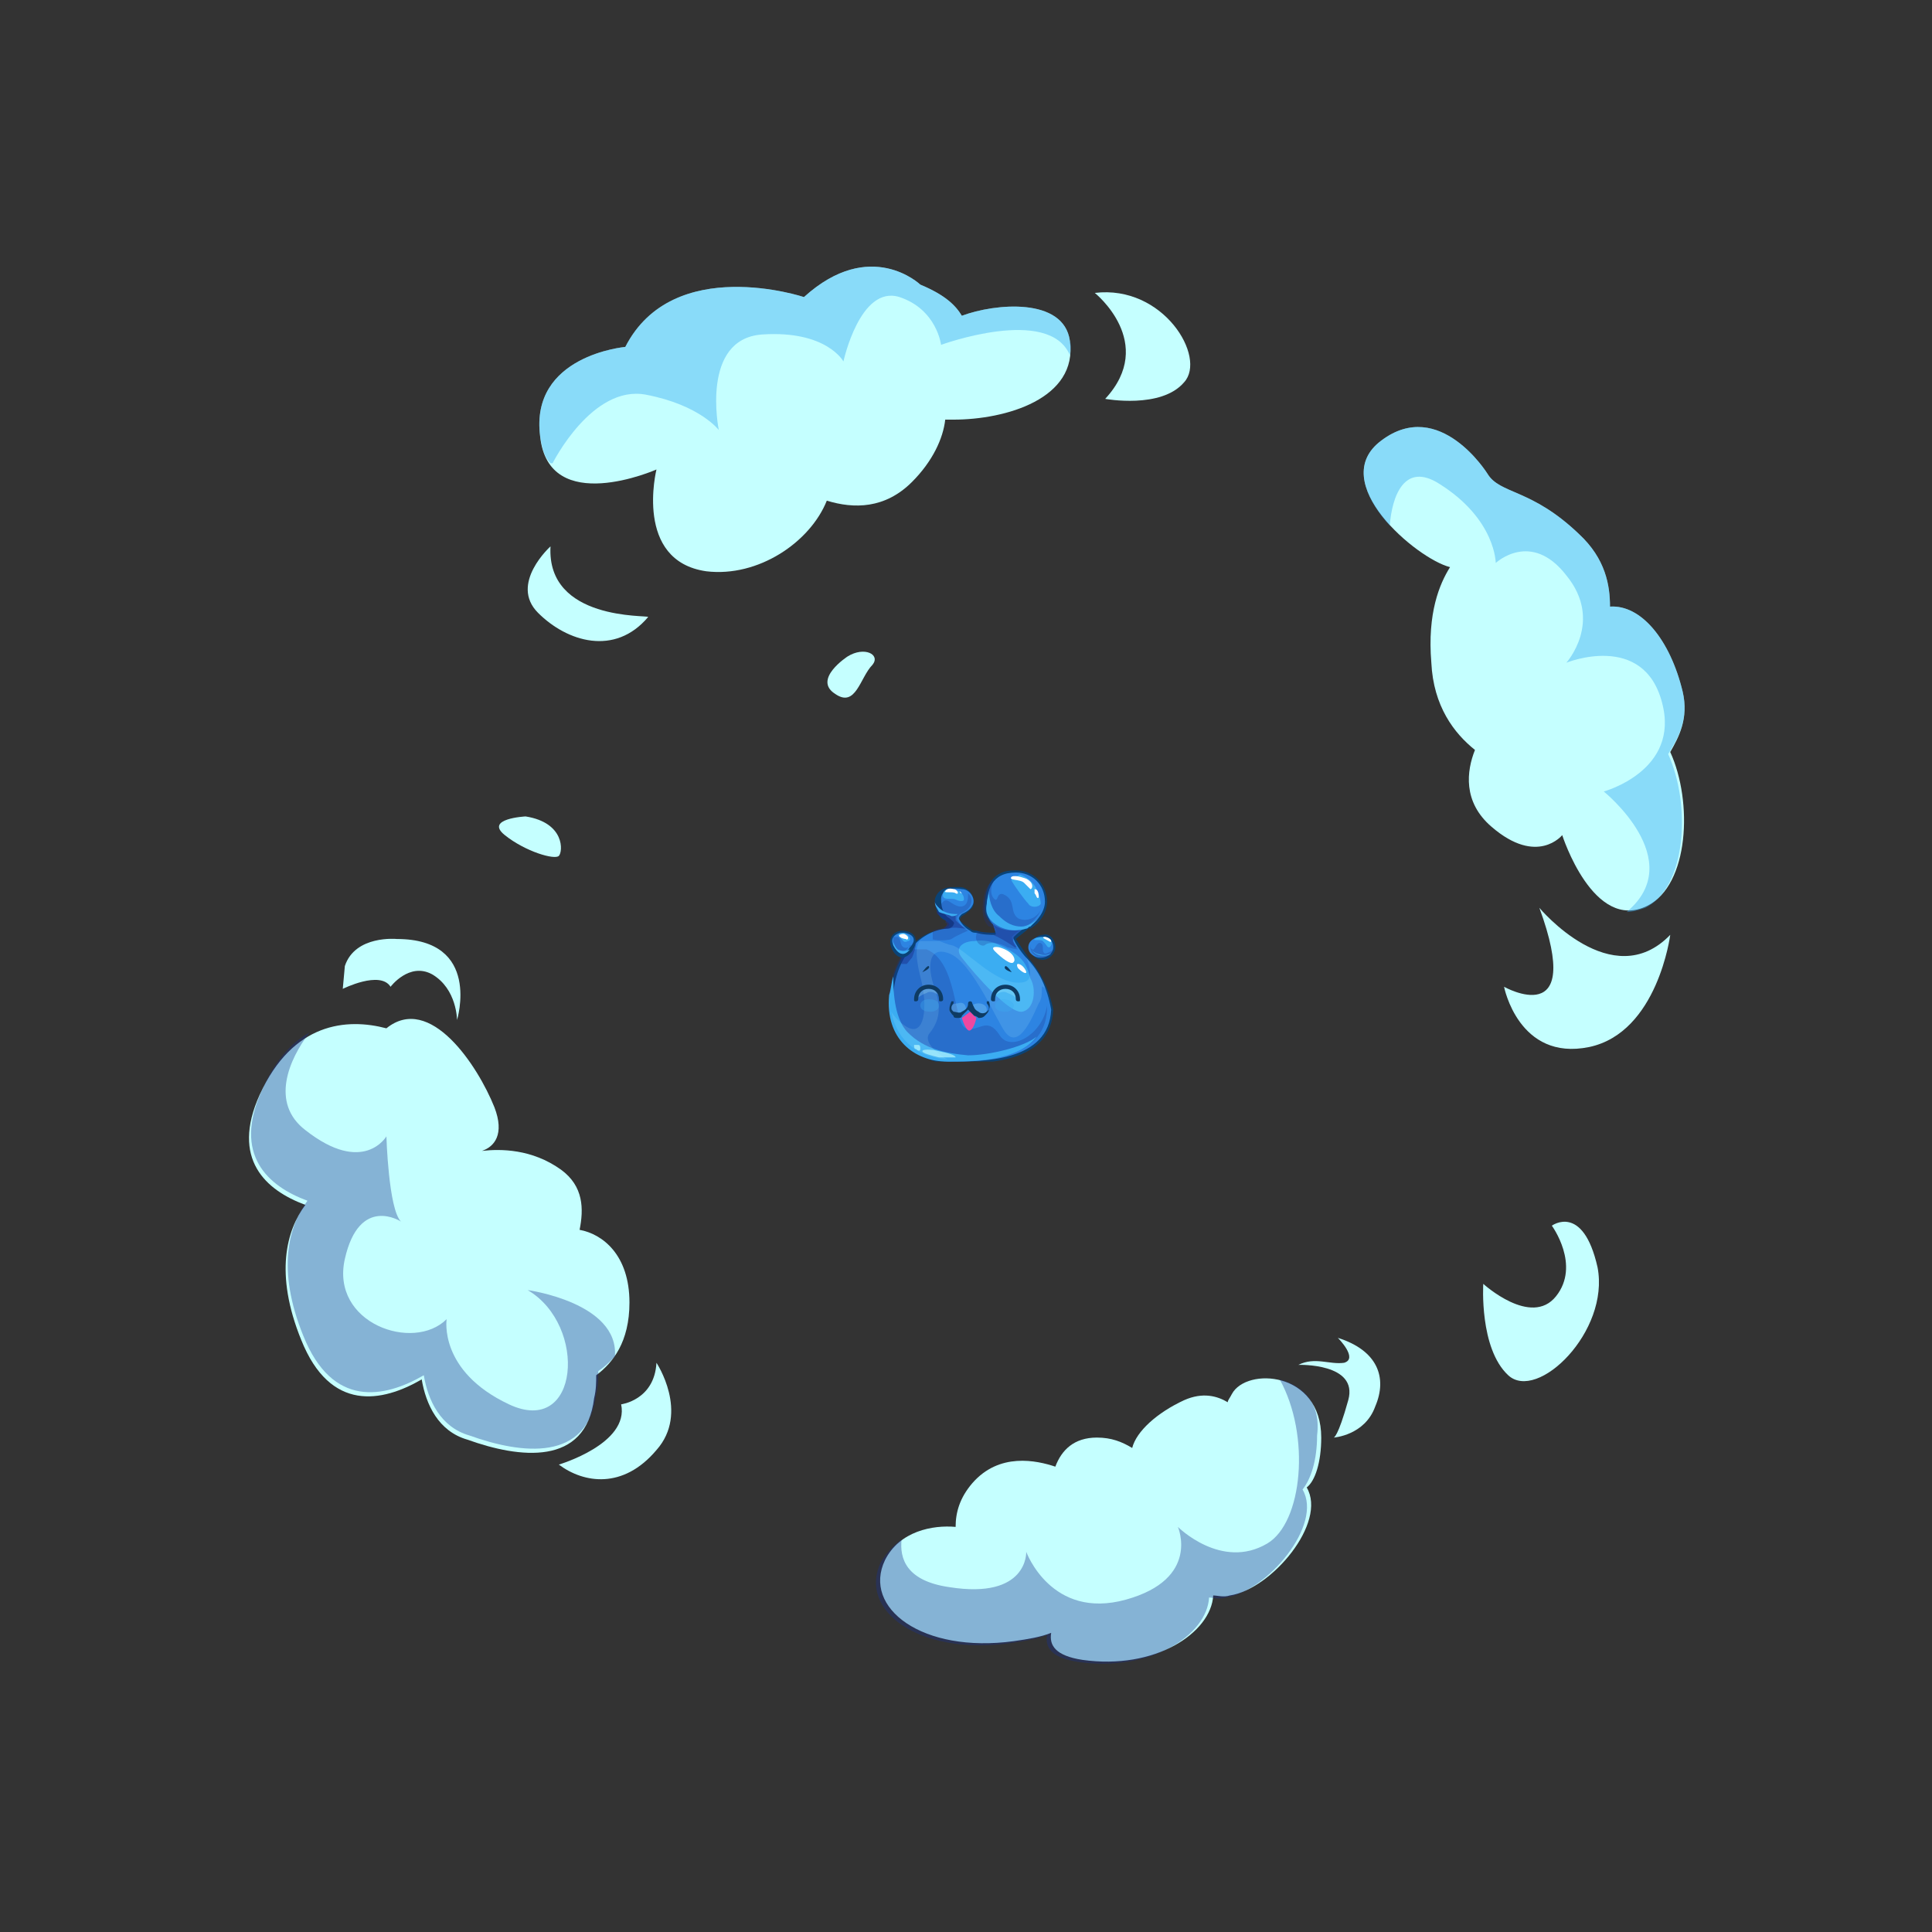 <?xml version="1.0" encoding="utf-8"?>
<!-- Generator: Adobe Illustrator 21.1.0, SVG Export Plug-In . SVG Version: 6.00 Build 0)  -->
<svg version="1.1" xmlns="http://www.w3.org/2000/svg" xmlns:xlink="http://www.w3.org/1999/xlink" x="0px" y="0px"
	 viewBox="0 0 93 93" style="enable-background:new 0 0 93 93;" xml:space="preserve">
<rect x="0" y="0" width="93" height="93" fill="#333333" stroke="none"/>
<style type="text/css">
	.st0{fill:#045B4F;}
	.st1{fill:#0BA8A0;}
	.st2{opacity:0.22;fill:#052D28;}
	.st3{fill:#19CCBE;}
	.st4{fill:#00D8A4;}
	.st5{opacity:0.22;fill:#10FFC0;}
	.st6{opacity:0.29;fill:#052D28;}
	.st7{fill:#FFFFFF;}
	.st8{opacity:0.55;fill:#06332E;}
	.st9{fill:#083F37;}
	.st10{opacity:0.43;fill:#0BA8A0;}
	.st11{fill:#EF48A0;}
	.st12{opacity:0.78;fill:#FF88CC;}
	.st13{fill:#FF88CC;}
	.st14{opacity:0.9;fill:#8FFFDF;}
	.st15{fill:#F5FF76;}
	.st16{opacity:0.61;fill:#79B293;}
	.st17{opacity:0.22;}
	.st18{fill:#052D28;}
	.st19{fill:#BDFDFF;}
	.st20{opacity:0.52;fill:#BDFDFF;}
	.st21{opacity:0.62;}
	.st22{opacity:0.5;fill:#BDFDFF;}
	.st23{opacity:0.68;}
	.st24{fill:#0B3D36;}
	.st25{fill:#892563;}
	.st26{opacity:0.35;fill:#FF88CC;}
	.st27{opacity:0.29;fill:#56153A;}
	.st28{fill:#FF6CC0;}
	.st29{opacity:0.3;fill:#FFA37B;}
	.st30{fill:#FFC2E8;}
	.st31{opacity:0.55;fill:#56153A;}
	.st32{fill:#56153A;}
	.st33{opacity:0.5;fill:#EF48A0;}
	.st34{opacity:0.44;fill:#FF88CC;}
	.st35{opacity:0.38;fill:#56153A;}
	.st36{opacity:0.61;fill:#DDAFC9;}
	.st37{opacity:0.3;fill:#F9E4EC;}
	.st38{opacity:0.5;}
	.st39{opacity:0.5;fill:#56153A;}
	.st40{fill:#F9E4EC;}
	.st41{clip-path:url(#SVGID_2_);}
	.st42{clip-path:url(#SVGID_4_);fill:#0A4377;}
	.st43{clip-path:url(#SVGID_4_);fill:#2D84E2;}
	.st44{clip-path:url(#SVGID_4_);fill:#3BADF2;}
	.st45{opacity:0.27;clip-path:url(#SVGID_4_);}
	.st46{clip-path:url(#SVGID_6_);fill:#19328E;}
	.st47{clip-path:url(#SVGID_8_);fill:#19328E;}
	.st48{opacity:0.5;clip-path:url(#SVGID_4_);}
	.st49{clip-path:url(#SVGID_10_);fill:#19328E;}
	.st50{opacity:0.13;clip-path:url(#SVGID_4_);}
	.st51{clip-path:url(#SVGID_12_);fill:#C5FFFF;}
	.st52{opacity:0.62;clip-path:url(#SVGID_4_);}
	.st53{clip-path:url(#SVGID_14_);fill:#C5FFFF;}
	.st54{clip-path:url(#SVGID_16_);fill:#C5FFFF;}
	.st55{opacity:0.22;clip-path:url(#SVGID_4_);}
	.st56{clip-path:url(#SVGID_18_);fill:#C5FFFF;}
	.st57{clip-path:url(#SVGID_4_);fill:#0E3B63;}
	.st58{clip-path:url(#SVGID_20_);fill:#C5FFFF;}
	.st59{clip-path:url(#SVGID_22_);fill:#C5FFFF;}
	.st60{clip-path:url(#SVGID_24_);fill:#C5FFFF;}
	.st61{clip-path:url(#SVGID_4_);fill:#EF48A0;}
	.st62{clip-path:url(#SVGID_4_);fill:#FFFFFF;}
	.st63{clip-path:url(#SVGID_26_);fill:#19328E;}
	.st64{clip-path:url(#SVGID_28_);fill:#19328E;}
	.st65{clip-path:url(#SVGID_30_);fill:#19328E;}
	.st66{opacity:0.78;clip-path:url(#SVGID_4_);}
	.st67{opacity:0.43;clip-path:url(#SVGID_32_);fill:#3BADF2;}
	.st68{opacity:0.43;clip-path:url(#SVGID_34_);fill:#3BADF2;}
	.st69{clip-path:url(#SVGID_36_);fill:#19328E;}
	.st70{clip-path:url(#SVGID_38_);}
	.st71{clip-path:url(#SVGID_40_);fill:#0A4377;}
	.st72{clip-path:url(#SVGID_40_);fill:#2D84E2;}
	.st73{clip-path:url(#SVGID_40_);fill:#3BADF2;}
	.st74{opacity:0.27;clip-path:url(#SVGID_40_);}
	.st75{clip-path:url(#SVGID_42_);fill:#19328E;}
	.st76{clip-path:url(#SVGID_44_);fill:#19328E;}
	.st77{opacity:0.5;clip-path:url(#SVGID_40_);}
	.st78{clip-path:url(#SVGID_46_);fill:#19328E;}
	.st79{opacity:0.13;clip-path:url(#SVGID_40_);}
	.st80{clip-path:url(#SVGID_48_);fill:#C5FFFF;}
	.st81{opacity:0.62;clip-path:url(#SVGID_40_);}
	.st82{clip-path:url(#SVGID_50_);fill:#C5FFFF;}
	.st83{clip-path:url(#SVGID_52_);fill:#C5FFFF;}
	.st84{opacity:0.22;clip-path:url(#SVGID_40_);}
	.st85{clip-path:url(#SVGID_54_);fill:#C5FFFF;}
	.st86{clip-path:url(#SVGID_40_);fill:#0E3B63;}
	.st87{clip-path:url(#SVGID_56_);fill:#C5FFFF;}
	.st88{clip-path:url(#SVGID_58_);fill:#C5FFFF;}
	.st89{clip-path:url(#SVGID_60_);fill:#C5FFFF;}
	.st90{clip-path:url(#SVGID_40_);fill:#EF48A0;}
	.st91{clip-path:url(#SVGID_40_);fill:#FFFFFF;}
	.st92{clip-path:url(#SVGID_62_);fill:#19328E;}
	.st93{clip-path:url(#SVGID_64_);fill:#19328E;}
	.st94{clip-path:url(#SVGID_66_);fill:#19328E;}
	.st95{opacity:0.78;clip-path:url(#SVGID_40_);}
	.st96{opacity:0.43;clip-path:url(#SVGID_68_);fill:#3BADF2;}
	.st97{opacity:0.43;clip-path:url(#SVGID_70_);fill:#3BADF2;}
	.st98{clip-path:url(#SVGID_72_);fill:#19328E;}
	.st99{opacity:0.21;fill:#85D2F9;}
	.st100{clip-path:url(#SVGID_74_);}
	.st101{clip-path:url(#SVGID_76_);fill:#0A4377;}
	.st102{clip-path:url(#SVGID_76_);fill:#2D84E2;}
	.st103{clip-path:url(#SVGID_76_);fill:#3BADF2;}
	.st104{opacity:0.27;clip-path:url(#SVGID_76_);}
	.st105{clip-path:url(#SVGID_78_);fill:#19328E;}
	.st106{clip-path:url(#SVGID_80_);fill:#19328E;}
	.st107{opacity:0.5;clip-path:url(#SVGID_76_);}
	.st108{clip-path:url(#SVGID_82_);fill:#19328E;}
	.st109{opacity:0.13;clip-path:url(#SVGID_76_);}
	.st110{clip-path:url(#SVGID_84_);fill:#C5FFFF;}
	.st111{opacity:0.62;clip-path:url(#SVGID_76_);}
	.st112{clip-path:url(#SVGID_86_);fill:#C5FFFF;}
	.st113{clip-path:url(#SVGID_88_);fill:#C5FFFF;}
	.st114{opacity:0.22;clip-path:url(#SVGID_76_);}
	.st115{clip-path:url(#SVGID_90_);fill:#C5FFFF;}
	.st116{clip-path:url(#SVGID_76_);fill:#0E3B63;}
	.st117{clip-path:url(#SVGID_92_);fill:#C5FFFF;}
	.st118{clip-path:url(#SVGID_94_);fill:#C5FFFF;}
	.st119{clip-path:url(#SVGID_96_);fill:#C5FFFF;}
	.st120{clip-path:url(#SVGID_76_);fill:#EF48A0;}
	.st121{clip-path:url(#SVGID_76_);fill:#FFFFFF;}
	.st122{clip-path:url(#SVGID_98_);fill:#19328E;}
	.st123{clip-path:url(#SVGID_100_);fill:#19328E;}
	.st124{clip-path:url(#SVGID_102_);fill:#19328E;}
	.st125{opacity:0.78;clip-path:url(#SVGID_76_);}
	.st126{opacity:0.43;clip-path:url(#SVGID_104_);fill:#3BADF2;}
	.st127{opacity:0.43;clip-path:url(#SVGID_106_);fill:#3BADF2;}
	.st128{clip-path:url(#SVGID_108_);fill:#19328E;}
	.st129{opacity:0.5;fill:#C5FFFF;}
	.st130{fill:#C5FFFF;}
	.st131{opacity:0.37;}
	.st132{fill:#19328E;}
	.st133{opacity:0.43;fill:#3BADF2;}
	.st134{clip-path:url(#SVGID_110_);}
	.st135{clip-path:url(#SVGID_112_);fill:#0A4377;}
	.st136{clip-path:url(#SVGID_112_);fill:#2D84E2;}
	.st137{clip-path:url(#SVGID_112_);fill:#3BADF2;}
	.st138{opacity:0.27;clip-path:url(#SVGID_112_);}
	.st139{clip-path:url(#SVGID_114_);fill:#19328E;}
	.st140{clip-path:url(#SVGID_116_);fill:#19328E;}
	.st141{opacity:0.5;clip-path:url(#SVGID_112_);}
	.st142{clip-path:url(#SVGID_118_);fill:#19328E;}
	.st143{opacity:0.13;clip-path:url(#SVGID_112_);}
	.st144{clip-path:url(#SVGID_120_);fill:#C5FFFF;}
	.st145{opacity:0.62;clip-path:url(#SVGID_112_);}
	.st146{clip-path:url(#SVGID_122_);fill:#C5FFFF;}
	.st147{clip-path:url(#SVGID_124_);fill:#C5FFFF;}
	.st148{opacity:0.22;clip-path:url(#SVGID_112_);}
	.st149{clip-path:url(#SVGID_126_);fill:#C5FFFF;}
	.st150{clip-path:url(#SVGID_112_);fill:#0E3B63;}
	.st151{clip-path:url(#SVGID_128_);fill:#C5FFFF;}
	.st152{clip-path:url(#SVGID_130_);fill:#C5FFFF;}
	.st153{clip-path:url(#SVGID_132_);fill:#C5FFFF;}
	.st154{clip-path:url(#SVGID_112_);fill:#EF48A0;}
	.st155{clip-path:url(#SVGID_112_);fill:#FFFFFF;}
	.st156{clip-path:url(#SVGID_134_);fill:#19328E;}
	.st157{clip-path:url(#SVGID_136_);fill:#19328E;}
	.st158{clip-path:url(#SVGID_138_);fill:#19328E;}
	.st159{opacity:0.78;clip-path:url(#SVGID_112_);}
	.st160{opacity:0.43;clip-path:url(#SVGID_140_);fill:#3BADF2;}
	.st161{opacity:0.43;clip-path:url(#SVGID_142_);fill:#3BADF2;}
	.st162{clip-path:url(#SVGID_144_);fill:#19328E;}
	.st163{opacity:0.37;fill:#19328E;}
	.st164{clip-path:url(#SVGID_146_);}
	.st165{clip-path:url(#SVGID_148_);fill:#0A4377;}
	.st166{clip-path:url(#SVGID_148_);fill:#2D84E2;}
	.st167{clip-path:url(#SVGID_148_);fill:#3BADF2;}
	.st168{opacity:0.27;clip-path:url(#SVGID_148_);}
	.st169{clip-path:url(#SVGID_150_);fill:#19328E;}
	.st170{clip-path:url(#SVGID_152_);fill:#19328E;}
	.st171{opacity:0.5;clip-path:url(#SVGID_148_);}
	.st172{clip-path:url(#SVGID_154_);fill:#19328E;}
	.st173{opacity:0.13;clip-path:url(#SVGID_148_);}
	.st174{clip-path:url(#SVGID_156_);fill:#C5FFFF;}
	.st175{opacity:0.62;clip-path:url(#SVGID_148_);}
	.st176{clip-path:url(#SVGID_158_);fill:#C5FFFF;}
	.st177{clip-path:url(#SVGID_160_);fill:#C5FFFF;}
	.st178{opacity:0.22;clip-path:url(#SVGID_148_);}
	.st179{clip-path:url(#SVGID_162_);fill:#C5FFFF;}
	.st180{clip-path:url(#SVGID_148_);fill:#0E3B63;}
	.st181{clip-path:url(#SVGID_164_);fill:#C5FFFF;}
	.st182{clip-path:url(#SVGID_166_);fill:#C5FFFF;}
	.st183{clip-path:url(#SVGID_168_);fill:#C5FFFF;}
	.st184{clip-path:url(#SVGID_148_);fill:#EF48A0;}
	.st185{clip-path:url(#SVGID_148_);fill:#FFFFFF;}
	.st186{clip-path:url(#SVGID_170_);fill:#19328E;}
	.st187{clip-path:url(#SVGID_172_);fill:#19328E;}
	.st188{clip-path:url(#SVGID_174_);fill:#19328E;}
	.st189{opacity:0.78;clip-path:url(#SVGID_148_);}
	.st190{opacity:0.43;clip-path:url(#SVGID_176_);fill:#3BADF2;}
	.st191{opacity:0.43;clip-path:url(#SVGID_178_);fill:#3BADF2;}
	.st192{clip-path:url(#SVGID_180_);fill:#19328E;}
	.st193{clip-path:url(#SVGID_182_);}
	.st194{clip-path:url(#SVGID_184_);fill:#0A4377;}
	.st195{clip-path:url(#SVGID_184_);fill:#2D84E2;}
	.st196{clip-path:url(#SVGID_184_);fill:#3BADF2;}
	.st197{opacity:0.27;clip-path:url(#SVGID_184_);}
	.st198{clip-path:url(#SVGID_186_);fill:#19328E;}
	.st199{clip-path:url(#SVGID_188_);fill:#19328E;}
	.st200{opacity:0.5;clip-path:url(#SVGID_184_);}
	.st201{clip-path:url(#SVGID_190_);fill:#19328E;}
	.st202{opacity:0.13;clip-path:url(#SVGID_184_);}
	.st203{clip-path:url(#SVGID_192_);fill:#C5FFFF;}
	.st204{opacity:0.62;clip-path:url(#SVGID_184_);}
	.st205{clip-path:url(#SVGID_194_);fill:#C5FFFF;}
	.st206{clip-path:url(#SVGID_196_);fill:#C5FFFF;}
	.st207{opacity:0.22;clip-path:url(#SVGID_184_);}
	.st208{clip-path:url(#SVGID_198_);fill:#C5FFFF;}
	.st209{clip-path:url(#SVGID_184_);fill:#0E3B63;}
	.st210{clip-path:url(#SVGID_200_);fill:#C5FFFF;}
	.st211{clip-path:url(#SVGID_202_);fill:#C5FFFF;}
	.st212{clip-path:url(#SVGID_204_);fill:#C5FFFF;}
	.st213{clip-path:url(#SVGID_184_);fill:#EF48A0;}
	.st214{clip-path:url(#SVGID_184_);fill:#FFFFFF;}
	.st215{clip-path:url(#SVGID_206_);fill:#19328E;}
	.st216{clip-path:url(#SVGID_208_);fill:#19328E;}
	.st217{clip-path:url(#SVGID_210_);fill:#19328E;}
	.st218{opacity:0.78;clip-path:url(#SVGID_184_);}
	.st219{opacity:0.43;clip-path:url(#SVGID_212_);fill:#3BADF2;}
	.st220{opacity:0.43;clip-path:url(#SVGID_214_);fill:#3BADF2;}
	.st221{clip-path:url(#SVGID_216_);fill:#19328E;}
	.st222{clip-path:url(#SVGID_218_);}
	.st223{clip-path:url(#SVGID_220_);fill:#0A4377;}
	.st224{clip-path:url(#SVGID_220_);fill:#2D84E2;}
	.st225{clip-path:url(#SVGID_220_);fill:#3BADF2;}
	.st226{opacity:0.27;clip-path:url(#SVGID_220_);}
	.st227{clip-path:url(#SVGID_222_);fill:#19328E;}
	.st228{clip-path:url(#SVGID_224_);fill:#19328E;}
	.st229{opacity:0.5;clip-path:url(#SVGID_220_);}
	.st230{clip-path:url(#SVGID_226_);fill:#19328E;}
	.st231{opacity:0.13;clip-path:url(#SVGID_220_);}
	.st232{clip-path:url(#SVGID_228_);fill:#C5FFFF;}
	.st233{opacity:0.62;clip-path:url(#SVGID_220_);}
	.st234{clip-path:url(#SVGID_230_);fill:#C5FFFF;}
	.st235{clip-path:url(#SVGID_232_);fill:#C5FFFF;}
	.st236{opacity:0.22;clip-path:url(#SVGID_220_);}
	.st237{clip-path:url(#SVGID_234_);fill:#C5FFFF;}
	.st238{clip-path:url(#SVGID_220_);fill:#0E3B63;}
	.st239{clip-path:url(#SVGID_236_);fill:#C5FFFF;}
	.st240{clip-path:url(#SVGID_238_);fill:#C5FFFF;}
	.st241{clip-path:url(#SVGID_240_);fill:#C5FFFF;}
	.st242{clip-path:url(#SVGID_220_);fill:#EF48A0;}
	.st243{clip-path:url(#SVGID_220_);fill:#FFFFFF;}
	.st244{clip-path:url(#SVGID_242_);fill:#19328E;}
	.st245{clip-path:url(#SVGID_244_);fill:#19328E;}
	.st246{clip-path:url(#SVGID_246_);fill:#19328E;}
	.st247{opacity:0.78;clip-path:url(#SVGID_220_);}
	.st248{opacity:0.43;clip-path:url(#SVGID_248_);fill:#3BADF2;}
	.st249{opacity:0.43;clip-path:url(#SVGID_250_);fill:#3BADF2;}
	.st250{clip-path:url(#SVGID_252_);fill:#19328E;}
	.st251{clip-path:url(#SVGID_254_);}
	.st252{clip-path:url(#SVGID_256_);fill:#57056B;}
	.st253{clip-path:url(#SVGID_256_);fill:#D14AED;}
	.st254{opacity:0.52;clip-path:url(#SVGID_256_);}
	.st255{clip-path:url(#SVGID_258_);fill:#ED82F9;}
	.st256{opacity:0.33;clip-path:url(#SVGID_256_);}
	.st257{clip-path:url(#SVGID_260_);fill:#421554;}
	.st258{clip-path:url(#SVGID_256_);fill:#E84DF4;}
	.st259{opacity:0.45;clip-path:url(#SVGID_256_);}
	.st260{clip-path:url(#SVGID_262_);fill:#D183FF;}
	.st261{opacity:0.55;clip-path:url(#SVGID_256_);}
	.st262{clip-path:url(#SVGID_264_);fill:#421554;}
	.st263{clip-path:url(#SVGID_256_);fill:#440254;}
	.st264{opacity:0.5;clip-path:url(#SVGID_256_);}
	.st265{clip-path:url(#SVGID_266_);fill:#BE4AED;}
	.st266{clip-path:url(#SVGID_256_);fill:#FFFFFF;}
	.st267{clip-path:url(#SVGID_268_);fill:#421554;}
	.st268{clip-path:url(#SVGID_270_);fill:#BE4AED;}
	.st269{clip-path:url(#SVGID_272_);fill:#421554;}
	.st270{clip-path:url(#SVGID_256_);fill:#EF48A0;}
	.st271{opacity:0.39;clip-path:url(#SVGID_256_);}
	.st272{clip-path:url(#SVGID_274_);fill:#421554;}
	.st273{clip-path:url(#SVGID_256_);fill:#ED82F9;}
	.st274{clip-path:url(#SVGID_256_);fill:#FF6CC0;}
	.st275{opacity:0.37;clip-path:url(#SVGID_256_);}
	.st276{clip-path:url(#SVGID_276_);fill:#421554;}
	.st277{clip-path:url(#SVGID_256_);fill:#FFC2E8;}
	.st278{opacity:0.78;clip-path:url(#SVGID_256_);}
	.st279{clip-path:url(#SVGID_278_);fill:#FF88CC;}
	.st280{clip-path:url(#SVGID_280_);fill:#FF88CC;}
	.st281{clip-path:url(#SVGID_282_);}
	.st282{clip-path:url(#SVGID_284_);fill:#57056B;}
	.st283{clip-path:url(#SVGID_284_);fill:#D14AED;}
	.st284{opacity:0.52;clip-path:url(#SVGID_284_);}
	.st285{clip-path:url(#SVGID_286_);fill:#ED82F9;}
	.st286{opacity:0.33;clip-path:url(#SVGID_284_);}
	.st287{clip-path:url(#SVGID_288_);fill:#421554;}
	.st288{clip-path:url(#SVGID_284_);fill:#E84DF4;}
	.st289{opacity:0.45;clip-path:url(#SVGID_284_);}
	.st290{clip-path:url(#SVGID_290_);fill:#D183FF;}
	.st291{opacity:0.55;clip-path:url(#SVGID_284_);}
	.st292{clip-path:url(#SVGID_292_);fill:#421554;}
	.st293{clip-path:url(#SVGID_284_);fill:#440254;}
	.st294{opacity:0.5;clip-path:url(#SVGID_284_);}
	.st295{clip-path:url(#SVGID_294_);fill:#BE4AED;}
	.st296{clip-path:url(#SVGID_284_);fill:#FFFFFF;}
	.st297{clip-path:url(#SVGID_296_);fill:#421554;}
	.st298{clip-path:url(#SVGID_298_);fill:#BE4AED;}
	.st299{clip-path:url(#SVGID_300_);fill:#421554;}
	.st300{clip-path:url(#SVGID_284_);fill:#EF48A0;}
	.st301{opacity:0.39;clip-path:url(#SVGID_284_);}
	.st302{clip-path:url(#SVGID_302_);fill:#421554;}
	.st303{clip-path:url(#SVGID_284_);fill:#ED82F9;}
	.st304{clip-path:url(#SVGID_284_);fill:#FF6CC0;}
	.st305{opacity:0.37;clip-path:url(#SVGID_284_);}
	.st306{clip-path:url(#SVGID_304_);fill:#421554;}
	.st307{clip-path:url(#SVGID_284_);fill:#FFC2E8;}
	.st308{opacity:0.78;clip-path:url(#SVGID_284_);}
	.st309{clip-path:url(#SVGID_306_);fill:#FF88CC;}
	.st310{clip-path:url(#SVGID_308_);fill:#FF88CC;}
	.st311{opacity:0.53;fill:#EA94FF;}
	.st312{clip-path:url(#SVGID_310_);}
	.st313{clip-path:url(#SVGID_312_);fill:#57056B;}
	.st314{clip-path:url(#SVGID_312_);fill:#D14AED;}
	.st315{opacity:0.52;clip-path:url(#SVGID_312_);}
	.st316{clip-path:url(#SVGID_314_);fill:#ED82F9;}
	.st317{opacity:0.33;clip-path:url(#SVGID_312_);}
	.st318{clip-path:url(#SVGID_316_);fill:#421554;}
	.st319{clip-path:url(#SVGID_312_);fill:#E84DF4;}
	.st320{opacity:0.45;clip-path:url(#SVGID_312_);}
	.st321{clip-path:url(#SVGID_318_);fill:#D183FF;}
	.st322{opacity:0.55;clip-path:url(#SVGID_312_);}
	.st323{clip-path:url(#SVGID_320_);fill:#421554;}
	.st324{clip-path:url(#SVGID_312_);fill:#440254;}
	.st325{opacity:0.5;clip-path:url(#SVGID_312_);}
	.st326{clip-path:url(#SVGID_322_);fill:#BE4AED;}
	.st327{clip-path:url(#SVGID_312_);fill:#FFFFFF;}
	.st328{clip-path:url(#SVGID_324_);fill:#421554;}
	.st329{clip-path:url(#SVGID_326_);fill:#BE4AED;}
	.st330{clip-path:url(#SVGID_328_);fill:#421554;}
	.st331{clip-path:url(#SVGID_312_);fill:#EF48A0;}
	.st332{opacity:0.39;clip-path:url(#SVGID_312_);}
	.st333{clip-path:url(#SVGID_330_);fill:#421554;}
	.st334{clip-path:url(#SVGID_312_);fill:#ED82F9;}
	.st335{clip-path:url(#SVGID_312_);fill:#FF6CC0;}
	.st336{opacity:0.37;clip-path:url(#SVGID_312_);}
	.st337{clip-path:url(#SVGID_332_);fill:#421554;}
	.st338{clip-path:url(#SVGID_312_);fill:#FFC2E8;}
	.st339{opacity:0.78;clip-path:url(#SVGID_312_);}
	.st340{clip-path:url(#SVGID_334_);fill:#FF88CC;}
	.st341{clip-path:url(#SVGID_336_);fill:#FF88CC;}
	.st342{fill:#EFC5FF;}
	.st343{fill:#421554;}
	.st344{fill:#ED82F9;}
	.st345{clip-path:url(#SVGID_338_);}
	.st346{clip-path:url(#SVGID_340_);fill:#57056B;}
	.st347{clip-path:url(#SVGID_340_);fill:#D14AED;}
	.st348{opacity:0.52;clip-path:url(#SVGID_340_);}
	.st349{clip-path:url(#SVGID_342_);fill:#ED82F9;}
	.st350{opacity:0.33;clip-path:url(#SVGID_340_);}
	.st351{clip-path:url(#SVGID_344_);fill:#421554;}
	.st352{clip-path:url(#SVGID_340_);fill:#E84DF4;}
	.st353{opacity:0.45;clip-path:url(#SVGID_340_);}
	.st354{clip-path:url(#SVGID_346_);fill:#D183FF;}
	.st355{opacity:0.55;clip-path:url(#SVGID_340_);}
	.st356{clip-path:url(#SVGID_348_);fill:#421554;}
	.st357{clip-path:url(#SVGID_340_);fill:#440254;}
	.st358{opacity:0.5;clip-path:url(#SVGID_340_);}
	.st359{clip-path:url(#SVGID_350_);fill:#BE4AED;}
	.st360{clip-path:url(#SVGID_340_);fill:#FFFFFF;}
	.st361{clip-path:url(#SVGID_352_);fill:#421554;}
	.st362{clip-path:url(#SVGID_354_);fill:#BE4AED;}
	.st363{clip-path:url(#SVGID_356_);fill:#421554;}
	.st364{clip-path:url(#SVGID_340_);fill:#EF48A0;}
	.st365{opacity:0.39;clip-path:url(#SVGID_340_);}
	.st366{clip-path:url(#SVGID_358_);fill:#421554;}
	.st367{clip-path:url(#SVGID_340_);fill:#ED82F9;}
	.st368{clip-path:url(#SVGID_340_);fill:#FF6CC0;}
	.st369{opacity:0.37;clip-path:url(#SVGID_340_);}
	.st370{clip-path:url(#SVGID_360_);fill:#421554;}
	.st371{clip-path:url(#SVGID_340_);fill:#FFC2E8;}
	.st372{opacity:0.78;clip-path:url(#SVGID_340_);}
	.st373{clip-path:url(#SVGID_362_);fill:#FF88CC;}
	.st374{clip-path:url(#SVGID_364_);fill:#FF88CC;}
	.st375{opacity:0.5;fill:#421554;}
	.st376{clip-path:url(#SVGID_366_);}
	.st377{clip-path:url(#SVGID_368_);fill:#57056B;}
	.st378{clip-path:url(#SVGID_368_);fill:#D14AED;}
	.st379{opacity:0.52;clip-path:url(#SVGID_368_);}
	.st380{clip-path:url(#SVGID_370_);fill:#ED82F9;}
	.st381{opacity:0.33;clip-path:url(#SVGID_368_);}
	.st382{clip-path:url(#SVGID_372_);fill:#421554;}
	.st383{clip-path:url(#SVGID_368_);fill:#E84DF4;}
	.st384{opacity:0.45;clip-path:url(#SVGID_368_);}
	.st385{clip-path:url(#SVGID_374_);fill:#D183FF;}
	.st386{opacity:0.55;clip-path:url(#SVGID_368_);}
	.st387{clip-path:url(#SVGID_376_);fill:#421554;}
	.st388{clip-path:url(#SVGID_368_);fill:#440254;}
	.st389{opacity:0.5;clip-path:url(#SVGID_368_);}
	.st390{clip-path:url(#SVGID_378_);fill:#BE4AED;}
	.st391{clip-path:url(#SVGID_368_);fill:#FFFFFF;}
	.st392{clip-path:url(#SVGID_380_);fill:#421554;}
	.st393{clip-path:url(#SVGID_382_);fill:#BE4AED;}
	.st394{clip-path:url(#SVGID_384_);fill:#421554;}
	.st395{clip-path:url(#SVGID_368_);fill:#EF48A0;}
	.st396{opacity:0.39;clip-path:url(#SVGID_368_);}
	.st397{clip-path:url(#SVGID_386_);fill:#421554;}
	.st398{clip-path:url(#SVGID_368_);fill:#ED82F9;}
	.st399{clip-path:url(#SVGID_368_);fill:#FF6CC0;}
	.st400{opacity:0.37;clip-path:url(#SVGID_368_);}
	.st401{clip-path:url(#SVGID_388_);fill:#421554;}
	.st402{clip-path:url(#SVGID_368_);fill:#FFC2E8;}
	.st403{opacity:0.78;clip-path:url(#SVGID_368_);}
	.st404{clip-path:url(#SVGID_390_);fill:#FF88CC;}
	.st405{clip-path:url(#SVGID_392_);fill:#FF88CC;}
	.st406{clip-path:url(#SVGID_394_);}
	.st407{clip-path:url(#SVGID_396_);fill:#57056B;}
	.st408{clip-path:url(#SVGID_396_);fill:#D14AED;}
	.st409{opacity:0.52;clip-path:url(#SVGID_396_);}
	.st410{clip-path:url(#SVGID_398_);fill:#ED82F9;}
	.st411{opacity:0.33;clip-path:url(#SVGID_396_);}
	.st412{clip-path:url(#SVGID_400_);fill:#421554;}
	.st413{clip-path:url(#SVGID_396_);fill:#E84DF4;}
	.st414{opacity:0.45;clip-path:url(#SVGID_396_);}
	.st415{clip-path:url(#SVGID_402_);fill:#D183FF;}
	.st416{opacity:0.55;clip-path:url(#SVGID_396_);}
	.st417{clip-path:url(#SVGID_404_);fill:#421554;}
	.st418{clip-path:url(#SVGID_396_);fill:#440254;}
	.st419{opacity:0.5;clip-path:url(#SVGID_396_);}
	.st420{clip-path:url(#SVGID_406_);fill:#BE4AED;}
	.st421{clip-path:url(#SVGID_396_);fill:#FFFFFF;}
	.st422{clip-path:url(#SVGID_408_);fill:#421554;}
	.st423{clip-path:url(#SVGID_410_);fill:#BE4AED;}
	.st424{clip-path:url(#SVGID_412_);fill:#421554;}
	.st425{clip-path:url(#SVGID_396_);fill:#EF48A0;}
	.st426{opacity:0.39;clip-path:url(#SVGID_396_);}
	.st427{clip-path:url(#SVGID_414_);fill:#421554;}
	.st428{clip-path:url(#SVGID_396_);fill:#ED82F9;}
	.st429{clip-path:url(#SVGID_396_);fill:#FF6CC0;}
	.st430{opacity:0.37;clip-path:url(#SVGID_396_);}
	.st431{clip-path:url(#SVGID_416_);fill:#421554;}
	.st432{clip-path:url(#SVGID_396_);fill:#FFC2E8;}
	.st433{opacity:0.78;clip-path:url(#SVGID_396_);}
	.st434{clip-path:url(#SVGID_418_);fill:#FF88CC;}
	.st435{clip-path:url(#SVGID_420_);fill:#FF88CC;}
	.st436{clip-path:url(#SVGID_422_);}
	.st437{clip-path:url(#SVGID_424_);fill:#57056B;}
	.st438{clip-path:url(#SVGID_424_);fill:#D14AED;}
	.st439{opacity:0.52;clip-path:url(#SVGID_424_);}
	.st440{clip-path:url(#SVGID_426_);fill:#ED82F9;}
	.st441{opacity:0.33;clip-path:url(#SVGID_424_);}
	.st442{clip-path:url(#SVGID_428_);fill:#421554;}
	.st443{clip-path:url(#SVGID_424_);fill:#E84DF4;}
	.st444{opacity:0.45;clip-path:url(#SVGID_424_);}
	.st445{clip-path:url(#SVGID_430_);fill:#D183FF;}
	.st446{opacity:0.55;clip-path:url(#SVGID_424_);}
	.st447{clip-path:url(#SVGID_432_);fill:#421554;}
	.st448{clip-path:url(#SVGID_424_);fill:#440254;}
	.st449{opacity:0.5;clip-path:url(#SVGID_424_);}
	.st450{clip-path:url(#SVGID_434_);fill:#BE4AED;}
	.st451{clip-path:url(#SVGID_424_);fill:#FFFFFF;}
	.st452{clip-path:url(#SVGID_436_);fill:#421554;}
	.st453{clip-path:url(#SVGID_438_);fill:#BE4AED;}
	.st454{clip-path:url(#SVGID_440_);fill:#421554;}
	.st455{clip-path:url(#SVGID_424_);fill:#EF48A0;}
	.st456{opacity:0.39;clip-path:url(#SVGID_424_);}
	.st457{clip-path:url(#SVGID_442_);fill:#421554;}
	.st458{clip-path:url(#SVGID_424_);fill:#ED82F9;}
	.st459{clip-path:url(#SVGID_424_);fill:#FF6CC0;}
	.st460{opacity:0.37;clip-path:url(#SVGID_424_);}
	.st461{clip-path:url(#SVGID_444_);fill:#421554;}
	.st462{clip-path:url(#SVGID_424_);fill:#FFC2E8;}
	.st463{opacity:0.78;clip-path:url(#SVGID_424_);}
	.st464{clip-path:url(#SVGID_446_);fill:#FF88CC;}
	.st465{clip-path:url(#SVGID_448_);fill:#FF88CC;}
	.st466{clip-path:url(#SVGID_450_);}
	.st467{clip-path:url(#SVGID_452_);fill:#771515;}
	.st468{clip-path:url(#SVGID_452_);fill:#FF3E3E;}
	.st469{opacity:0.42;clip-path:url(#SVGID_452_);}
	.st470{clip-path:url(#SVGID_454_);fill:#FFCE00;}
	.st471{opacity:0.43;clip-path:url(#SVGID_452_);}
	.st472{clip-path:url(#SVGID_456_);fill:#771515;}
	.st473{opacity:0.61;clip-path:url(#SVGID_456_);}
	.st474{clip-path:url(#SVGID_458_);fill:#F97906;}
	.st475{opacity:0.22;clip-path:url(#SVGID_452_);}
	.st476{clip-path:url(#SVGID_460_);fill:#FEFFF5;}
	.st477{clip-path:url(#SVGID_452_);fill:#560C09;}
	.st478{clip-path:url(#SVGID_462_);fill:#FEFFF5;}
	.st479{opacity:0.46;clip-path:url(#SVGID_452_);}
	.st480{clip-path:url(#SVGID_464_);fill:#470A04;}
	.st481{clip-path:url(#SVGID_452_);fill:#5AB8FF;}
	.st482{clip-path:url(#SVGID_452_);fill:#FFFFFF;}
	.st483{clip-path:url(#SVGID_466_);fill:#470A04;}
	.st484{clip-path:url(#SVGID_468_);fill:#470A04;}
	.st485{clip-path:url(#SVGID_452_);fill:#56153A;}
	.st486{clip-path:url(#SVGID_452_);fill:#28081C;}
	.st487{clip-path:url(#SVGID_452_);fill:#EF48A0;}
	.st488{clip-path:url(#SVGID_470_);fill:#FFCE00;}
	.st489{clip-path:url(#SVGID_472_);fill:#FFCE00;}
	.st490{clip-path:url(#SVGID_474_);fill:#FFCE00;}
	.st491{clip-path:url(#SVGID_452_);fill:#F97906;}
	.st492{clip-path:url(#SVGID_476_);}
	.st493{clip-path:url(#SVGID_478_);fill:#771515;}
	.st494{clip-path:url(#SVGID_478_);fill:#FF3E3E;}
	.st495{opacity:0.42;clip-path:url(#SVGID_478_);}
	.st496{clip-path:url(#SVGID_480_);fill:#FFCE00;}
	.st497{opacity:0.43;clip-path:url(#SVGID_478_);}
	.st498{clip-path:url(#SVGID_482_);fill:#771515;}
	.st499{opacity:0.61;clip-path:url(#SVGID_482_);}
	.st500{clip-path:url(#SVGID_484_);fill:#F97906;}
	.st501{opacity:0.22;clip-path:url(#SVGID_478_);}
	.st502{clip-path:url(#SVGID_486_);fill:#FEFFF5;}
	.st503{clip-path:url(#SVGID_478_);fill:#560C09;}
	.st504{clip-path:url(#SVGID_488_);fill:#FEFFF5;}
	.st505{opacity:0.46;clip-path:url(#SVGID_478_);}
	.st506{clip-path:url(#SVGID_490_);fill:#470A04;}
	.st507{clip-path:url(#SVGID_478_);fill:#5AB8FF;}
	.st508{clip-path:url(#SVGID_478_);fill:#FFFFFF;}
	.st509{clip-path:url(#SVGID_492_);fill:#470A04;}
	.st510{clip-path:url(#SVGID_494_);fill:#470A04;}
	.st511{clip-path:url(#SVGID_478_);fill:#56153A;}
	.st512{clip-path:url(#SVGID_478_);fill:#28081C;}
	.st513{clip-path:url(#SVGID_478_);fill:#EF48A0;}
	.st514{clip-path:url(#SVGID_496_);fill:#FFCE00;}
	.st515{clip-path:url(#SVGID_498_);fill:#FFCE00;}
	.st516{clip-path:url(#SVGID_500_);fill:#FFCE00;}
	.st517{clip-path:url(#SVGID_478_);fill:#F97906;}
	.st518{opacity:0.3;fill:#FFCE00;}
	.st519{clip-path:url(#SVGID_502_);}
	.st520{clip-path:url(#SVGID_504_);fill:#771515;}
	.st521{clip-path:url(#SVGID_504_);fill:#FF3E3E;}
	.st522{opacity:0.42;clip-path:url(#SVGID_504_);}
	.st523{clip-path:url(#SVGID_506_);fill:#FFCE00;}
	.st524{opacity:0.43;clip-path:url(#SVGID_504_);}
	.st525{clip-path:url(#SVGID_508_);fill:#771515;}
	.st526{opacity:0.61;clip-path:url(#SVGID_508_);}
	.st527{clip-path:url(#SVGID_510_);fill:#F97906;}
	.st528{opacity:0.22;clip-path:url(#SVGID_504_);}
	.st529{clip-path:url(#SVGID_512_);fill:#FEFFF5;}
	.st530{clip-path:url(#SVGID_504_);fill:#560C09;}
	.st531{clip-path:url(#SVGID_514_);fill:#FEFFF5;}
	.st532{opacity:0.46;clip-path:url(#SVGID_504_);}
	.st533{clip-path:url(#SVGID_516_);fill:#470A04;}
	.st534{clip-path:url(#SVGID_504_);fill:#5AB8FF;}
	.st535{clip-path:url(#SVGID_504_);fill:#FFFFFF;}
	.st536{clip-path:url(#SVGID_518_);fill:#470A04;}
	.st537{clip-path:url(#SVGID_520_);fill:#470A04;}
	.st538{clip-path:url(#SVGID_504_);fill:#56153A;}
	.st539{clip-path:url(#SVGID_504_);fill:#28081C;}
	.st540{clip-path:url(#SVGID_504_);fill:#EF48A0;}
	.st541{clip-path:url(#SVGID_522_);fill:#FFCE00;}
	.st542{clip-path:url(#SVGID_524_);fill:#FFCE00;}
	.st543{clip-path:url(#SVGID_526_);fill:#FFCE00;}
	.st544{clip-path:url(#SVGID_504_);fill:#F97906;}
	.st545{fill:#FEFFC7;}
	.st546{fill:#FF3E3E;}
	.st547{opacity:0.55;fill:#F97906;}
	.st548{clip-path:url(#SVGID_528_);}
	.st549{clip-path:url(#SVGID_530_);fill:#771515;}
	.st550{clip-path:url(#SVGID_530_);fill:#FF3E3E;}
	.st551{opacity:0.42;clip-path:url(#SVGID_530_);}
	.st552{clip-path:url(#SVGID_532_);fill:#FFCE00;}
	.st553{opacity:0.43;clip-path:url(#SVGID_530_);}
	.st554{clip-path:url(#SVGID_534_);fill:#771515;}
	.st555{opacity:0.61;clip-path:url(#SVGID_534_);}
	.st556{clip-path:url(#SVGID_536_);fill:#F97906;}
	.st557{opacity:0.22;clip-path:url(#SVGID_530_);}
	.st558{clip-path:url(#SVGID_538_);fill:#FEFFF5;}
	.st559{clip-path:url(#SVGID_530_);fill:#560C09;}
	.st560{clip-path:url(#SVGID_540_);fill:#FEFFF5;}
	.st561{opacity:0.46;clip-path:url(#SVGID_530_);}
	.st562{clip-path:url(#SVGID_542_);fill:#470A04;}
	.st563{clip-path:url(#SVGID_530_);fill:#5AB8FF;}
	.st564{clip-path:url(#SVGID_530_);fill:#FFFFFF;}
	.st565{clip-path:url(#SVGID_544_);fill:#470A04;}
	.st566{clip-path:url(#SVGID_546_);fill:#470A04;}
	.st567{clip-path:url(#SVGID_530_);fill:#56153A;}
	.st568{clip-path:url(#SVGID_530_);fill:#28081C;}
	.st569{clip-path:url(#SVGID_530_);fill:#EF48A0;}
	.st570{clip-path:url(#SVGID_548_);fill:#FFCE00;}
	.st571{clip-path:url(#SVGID_550_);fill:#FFCE00;}
	.st572{clip-path:url(#SVGID_552_);fill:#FFCE00;}
	.st573{clip-path:url(#SVGID_530_);fill:#F97906;}
	.st574{opacity:0.5;fill:#FF3E3E;}
	.st575{clip-path:url(#SVGID_554_);}
	.st576{clip-path:url(#SVGID_556_);fill:#771515;}
	.st577{clip-path:url(#SVGID_556_);fill:#FF3E3E;}
	.st578{opacity:0.42;clip-path:url(#SVGID_556_);}
	.st579{clip-path:url(#SVGID_558_);fill:#FFCE00;}
	.st580{opacity:0.43;clip-path:url(#SVGID_556_);}
	.st581{clip-path:url(#SVGID_560_);fill:#771515;}
	.st582{opacity:0.61;clip-path:url(#SVGID_560_);}
	.st583{clip-path:url(#SVGID_562_);fill:#F97906;}
	.st584{opacity:0.22;clip-path:url(#SVGID_556_);}
	.st585{clip-path:url(#SVGID_564_);fill:#FEFFF5;}
	.st586{clip-path:url(#SVGID_556_);fill:#560C09;}
	.st587{clip-path:url(#SVGID_566_);fill:#FEFFF5;}
	.st588{opacity:0.46;clip-path:url(#SVGID_556_);}
	.st589{clip-path:url(#SVGID_568_);fill:#470A04;}
	.st590{clip-path:url(#SVGID_556_);fill:#5AB8FF;}
	.st591{clip-path:url(#SVGID_556_);fill:#FFFFFF;}
	.st592{clip-path:url(#SVGID_570_);fill:#470A04;}
	.st593{clip-path:url(#SVGID_572_);fill:#470A04;}
	.st594{clip-path:url(#SVGID_556_);fill:#56153A;}
	.st595{clip-path:url(#SVGID_556_);fill:#28081C;}
	.st596{clip-path:url(#SVGID_556_);fill:#EF48A0;}
	.st597{clip-path:url(#SVGID_574_);fill:#FFCE00;}
	.st598{clip-path:url(#SVGID_576_);fill:#FFCE00;}
	.st599{clip-path:url(#SVGID_578_);fill:#FFCE00;}
	.st600{clip-path:url(#SVGID_556_);fill:#F97906;}
	.st601{clip-path:url(#SVGID_580_);}
	.st602{clip-path:url(#SVGID_582_);fill:#771515;}
	.st603{clip-path:url(#SVGID_582_);fill:#FF3E3E;}
	.st604{opacity:0.42;clip-path:url(#SVGID_582_);}
	.st605{clip-path:url(#SVGID_584_);fill:#FFCE00;}
	.st606{opacity:0.43;clip-path:url(#SVGID_582_);}
	.st607{clip-path:url(#SVGID_586_);fill:#771515;}
	.st608{opacity:0.61;clip-path:url(#SVGID_586_);}
	.st609{clip-path:url(#SVGID_588_);fill:#F97906;}
	.st610{opacity:0.22;clip-path:url(#SVGID_582_);}
	.st611{clip-path:url(#SVGID_590_);fill:#FEFFF5;}
	.st612{clip-path:url(#SVGID_582_);fill:#560C09;}
	.st613{clip-path:url(#SVGID_592_);fill:#FEFFF5;}
	.st614{opacity:0.46;clip-path:url(#SVGID_582_);}
	.st615{clip-path:url(#SVGID_594_);fill:#470A04;}
	.st616{clip-path:url(#SVGID_582_);fill:#5AB8FF;}
	.st617{clip-path:url(#SVGID_582_);fill:#FFFFFF;}
	.st618{clip-path:url(#SVGID_596_);fill:#470A04;}
	.st619{clip-path:url(#SVGID_598_);fill:#470A04;}
	.st620{clip-path:url(#SVGID_582_);fill:#56153A;}
	.st621{clip-path:url(#SVGID_582_);fill:#28081C;}
	.st622{clip-path:url(#SVGID_582_);fill:#EF48A0;}
	.st623{clip-path:url(#SVGID_600_);fill:#FFCE00;}
	.st624{clip-path:url(#SVGID_602_);fill:#FFCE00;}
	.st625{clip-path:url(#SVGID_604_);fill:#FFCE00;}
	.st626{clip-path:url(#SVGID_582_);fill:#F97906;}
	.st627{clip-path:url(#SVGID_606_);}
	.st628{clip-path:url(#SVGID_608_);fill:#771515;}
	.st629{clip-path:url(#SVGID_608_);fill:#FF3E3E;}
	.st630{opacity:0.42;clip-path:url(#SVGID_608_);}
	.st631{clip-path:url(#SVGID_610_);fill:#FFCE00;}
	.st632{opacity:0.43;clip-path:url(#SVGID_608_);}
	.st633{clip-path:url(#SVGID_612_);fill:#771515;}
	.st634{opacity:0.61;clip-path:url(#SVGID_612_);}
	.st635{clip-path:url(#SVGID_614_);fill:#F97906;}
	.st636{opacity:0.22;clip-path:url(#SVGID_608_);}
	.st637{clip-path:url(#SVGID_616_);fill:#FEFFF5;}
	.st638{clip-path:url(#SVGID_608_);fill:#560C09;}
	.st639{clip-path:url(#SVGID_618_);fill:#FEFFF5;}
	.st640{opacity:0.46;clip-path:url(#SVGID_608_);}
	.st641{clip-path:url(#SVGID_620_);fill:#470A04;}
	.st642{clip-path:url(#SVGID_608_);fill:#5AB8FF;}
	.st643{clip-path:url(#SVGID_608_);fill:#FFFFFF;}
	.st644{clip-path:url(#SVGID_622_);fill:#470A04;}
	.st645{clip-path:url(#SVGID_624_);fill:#470A04;}
	.st646{clip-path:url(#SVGID_608_);fill:#56153A;}
	.st647{clip-path:url(#SVGID_608_);fill:#28081C;}
	.st648{clip-path:url(#SVGID_608_);fill:#EF48A0;}
	.st649{clip-path:url(#SVGID_626_);fill:#FFCE00;}
	.st650{clip-path:url(#SVGID_628_);fill:#FFCE00;}
	.st651{clip-path:url(#SVGID_630_);fill:#FFCE00;}
	.st652{clip-path:url(#SVGID_608_);fill:#F97906;}
</style>
<g id="_x2014_ÎÓÈ_x5F_3">
</g>
<g id="_x2014_ÎÓÈ_x5F_1">
</g>
<g id="_x2014_ÎÓÈ_x5F_2">
	<g>
		<g>
			<defs>
				<rect id="SVGID_217_" x="42.7" y="41.8" width="8.1" height="9.3"/>
			</defs>
			<clipPath id="SVGID_2_">
				<use xlink:href="#SVGID_217_"  style="overflow:visible;"/>
			</clipPath>
			<g class="st41">
				<defs>
					<rect id="SVGID_219_" x="42.7" y="41.8" width="8.1" height="9.3"/>
				</defs>
				<clipPath id="SVGID_4_">
					<use xlink:href="#SVGID_219_"  style="overflow:visible;"/>
				</clipPath>
				<path class="st42" d="M49.5,46.1c-0.4-0.6-0.6-0.9-0.6-0.9c0.1-0.1,0.4-0.3,0.6-0.5l0.1,0c0.5-0.3,0.8-0.8,0.8-1.3
					c0-0.8-0.6-1.5-1.5-1.5c0,0-0.1,0-0.1,0c-0.9,0-1.4,0.6-1.4,1.8c0,0.3,0.1,0.6,0.4,0.8c0.1,0.2,0.1,0.3,0.1,0.4
					c-0.2,0-0.6,0-0.9-0.1c-0.1,0-0.2,0-0.3-0.1c-0.3-0.2-0.4-0.3-0.5-0.4c0,0,0-0.1,0.1-0.2c0.2-0.1,0.4-0.3,0.5-0.4
					c0.1-0.2,0.1-0.4,0-0.6c-0.1-0.2-0.3-0.4-0.6-0.4c0,0-0.1,0-0.3,0c-0.5,0-0.8,0.2-0.9,0.6c0,0.5,0.2,0.9,0.5,1
					c0.1,0.1,0.2,0.1,0.2,0.2c0,0,0,0.1-0.2,0.2c-0.7,0.1-1.3,0.4-1.8,1c-0.5,0.6-0.8,1.4-0.8,2.2c-0.1,0.9,0.2,1.7,0.7,2.3
					c0.5,0.6,1.3,1,2.2,1l0.1,0h0c1.5,0,4.7,0,4.8-2.6C50.5,47.6,50.1,46.8,49.5,46.1"/>
				<path class="st43" d="M49.4,46.1c-0.2-0.2-0.7-0.9-0.6-1c0.1-0.1,0.4-0.4,0.7-0.5c0.4-0.2,0.8-0.7,0.8-1.2
					c0-0.8-0.6-1.4-1.4-1.4c-1.2,0-1.4,0.9-1.4,1.7c0,0.3,0.1,0.6,0.3,0.8c0.1,0.3,0.2,0.5,0.1,0.5c-0.2,0-0.6,0-0.9-0.1
					c-0.1,0-0.2,0-0.3-0.1c-0.2-0.1-0.4-0.3-0.5-0.5c-0.1-0.1,0-0.2,0.1-0.3c0.2-0.1,0.4-0.2,0.5-0.4c0.2-0.3-0.1-0.8-0.5-0.8
					c0,0-1-0.2-1,0.5c0,0.5,0.2,0.8,0.4,0.9c0.1,0.1,0.3,0.2,0.2,0.3c0,0.1-0.2,0.2-0.3,0.2c-1.4,0.1-2.5,1.5-2.6,3.2
					c-0.2,2.1,1.2,3.2,2.8,3.2c1.5,0,4.7,0,4.8-2.5C50.4,47.5,50,46.7,49.4,46.1"/>
				<path class="st44" d="M47.9,45.4c0,0-0.5-0.2-1-0.1c-0.5,0-1,0.3-0.6,0.8c0.7,0.9,2.3,2.7,2.9,2.6c0.6-0.1,0.7-1.1,0.4-1.6
					C49.4,46.4,49.3,46,47.9,45.4"/>
				<g class="st45">
					<g>
						<defs>
							<rect id="SVGID_221_" x="44.9" y="42.2" width="5.3" height="3.5"/>
						</defs>
						<clipPath id="SVGID_6_">
							<use xlink:href="#SVGID_221_"  style="overflow:visible;"/>
						</clipPath>
						<path class="st46" d="M47.8,44.9c-0.2,0-0.5,0-0.8-0.1c0,0.1,0,0.1,0,0.2c-0.1,0.3,0.2,0.6,0.4,0.5c0.2-0.2,0.8-0.1,1.1,0.1
							c0.4,0.1,0.5,0.1,0.5,0.1s0,0,0,0c-0.2-0.2-0.3-0.5-0.3-0.6c0.1-0.1,0.4-0.4,0.7-0.5c0.3-0.2,0.6-0.5,0.7-0.8
							c-0.2,0.4-0.7,0.6-1.1,0.4c-0.4-0.3-0.1-0.8-0.6-1.1c-0.5-0.3-0.3,0.5-0.6,0.1c-0.2-0.3,0-0.8,0.1-0.9
							c-0.5,0.3-0.6,0.9-0.6,1.5c0,0.3,0.1,0.6,0.3,0.8C47.9,44.6,48,44.9,47.8,44.9"/>
						<path class="st46" d="M46.6,44.8c-0.2-0.1-0.4-0.3-0.5-0.5c-0.1-0.1,0-0.2,0.1-0.3c0.2-0.1,0.4-0.2,0.5-0.4
							c0.1-0.2,0.1-0.4-0.1-0.6c0,0.2,0,0.5-0.2,0.6c-0.2,0.1-0.4,0-0.7-0.2c-0.3-0.2-0.4,0.2-0.5,0.2c-0.1,0-0.2-0.2-0.2-0.3
							c0,0,0,0,0,0c0,0.5,0.2,0.8,0.4,0.9c0.1,0.1,0.3,0.2,0.2,0.3c0,0.1-0.2,0.2-0.3,0.2c-0.1,0-0.2,0-0.4,0.1
							c0,0.1-0.1,0.2-0.1,0.3c-0.1,0.2,0.8,0.2,1,0.1C46.1,45,46.6,44.8,46.6,44.8"/>
						<path class="st46" d="M50.2,43.7c0-0.1,0-0.2,0-0.3C50.2,43.3,50.2,43.5,50.2,43.7"/>
					</g>
				</g>
				<g class="st45">
					<g>
						<defs>
							<rect id="SVGID_223_" x="42.8" y="45.7" width="7.6" height="5.4"/>
						</defs>
						<clipPath id="SVGID_8_">
							<use xlink:href="#SVGID_223_"  style="overflow:visible;"/>
						</clipPath>
						<path class="st47" d="M50.4,48.6c0-0.1,0-0.1,0-0.2c-0.2,1.4-1.8,2.3-2.3,1.4c-0.6-0.9-1-0.1-1.6-0.3
							c-0.6-0.2-0.4-3.2-1.9-3.8c-0.4-0.2-0.8-0.1-1.1,0.1c-0.4,0.6-0.6,1.3-0.7,2c-0.2,2.1,1.2,3.2,2.8,3.2
							C47.1,51.1,50.3,51.1,50.4,48.6"/>
					</g>
				</g>
				<g class="st48">
					<g>
						<defs>
							<rect id="SVGID_225_" x="43.3" y="45.3" width="0.8" height="1.1"/>
						</defs>
						<clipPath id="SVGID_10_">
							<use xlink:href="#SVGID_225_"  style="overflow:visible;"/>
						</clipPath>
						<path class="st49" d="M43.4,45.9c0,0-0.1,0.3,0,0.5c0.2,0.2,0.3-0.1,0.5-0.3c0.1-0.2,0.2-0.6,0.2-0.7
							C44.1,45.2,43.4,45.8,43.4,45.9"/>
					</g>
				</g>
				<path class="st44" d="M49.9,49.9c-0.6,0.5-2.3,0.9-3.3,0.9c-1.1-0.1-2.1-0.3-2.9-1.1C43,49,43,47.5,43,47
					c-0.1,0.3-0.1,0.6-0.2,0.9c-0.2,2.1,1.2,3.2,2.8,3.2C46.8,51.1,49,51.1,49.9,49.9"/>
				<g class="st50">
					<g>
						<defs>
							<rect id="SVGID_227_" x="42.9" y="45.3" width="7.4" height="5.8"/>
						</defs>
						<clipPath id="SVGID_12_">
							<use xlink:href="#SVGID_227_"  style="overflow:visible;"/>
						</clipPath>
						<path class="st51" d="M49.4,46.1C49.4,46.1,49.4,46.1,49.4,46.1c0.2,0.5,0.4,1.2-0.3,1.2c-1.2,0.1-2.7-1.7-3.3-1.8
							c-0.6-0.1-2.2-1.3-1.5,1.5c0.4,1.5,0.2,3-0.7,2.4c-0.3-0.2-0.5-0.4-0.7-0.7c0.3,1.5,1.4,2.2,2.7,2.3c-0.5-0.3-1.1-0.8-0.9-1.2
							c0.4-0.5,0.7-1.1,0.3-2.2c-0.4-1.1-0.3-2.1,0.7-1.7c1.1,0.4,2.3,3.3,2.7,3.8c0.7,0.9,1.4-1,1.6-1.4c0.3-0.4,0-1.1,0.3-0.7
							c0,0,0,0,0,0C50.2,47.1,49.8,46.6,49.4,46.1"/>
					</g>
				</g>
				<g class="st52">
					<g>
						<defs>
							<rect id="SVGID_229_" x="44.4" y="50.5" width="1.6" height="0.4"/>
						</defs>
						<clipPath id="SVGID_14_">
							<use xlink:href="#SVGID_229_"  style="overflow:visible;"/>
						</clipPath>
						<path class="st53" d="M46,50.9c0,0.1-0.4,0.1-0.8,0c-0.4-0.1-0.8-0.2-0.8-0.3c0-0.1,0.4-0.1,0.8,0C45.7,50.7,46,50.8,46,50.9"
							/>
					</g>
				</g>
				<g class="st52">
					<g>
						<defs>
							<rect id="SVGID_231_" x="44" y="50.3" width="0.3" height="0.3"/>
						</defs>
						<clipPath id="SVGID_16_">
							<use xlink:href="#SVGID_231_"  style="overflow:visible;"/>
						</clipPath>
						<path class="st54" d="M44.3,50.5c0,0.1-0.1,0.1-0.2,0c-0.1,0-0.1-0.1-0.1-0.2c0-0.1,0.1-0.1,0.2,0
							C44.3,50.3,44.3,50.4,44.3,50.5"/>
					</g>
				</g>
				<g class="st55">
					<g>
						<defs>
							<rect id="SVGID_233_" x="44.1" y="47.5" width="1.2" height="0.5"/>
						</defs>
						<clipPath id="SVGID_18_">
							<use xlink:href="#SVGID_233_"  style="overflow:visible;"/>
						</clipPath>
						<path class="st56" d="M45.3,48c0,0-0.4-0.4-0.7-0.2c-0.3,0.1-0.5,0.3-0.5,0.3s0.1-0.3,0.3-0.5c0.3-0.2,0.5,0,0.5,0l0.4,0.2
							L45.3,48z"/>
					</g>
				</g>
				<path class="st57" d="M44.7,47.4c-0.4,0-0.7,0.3-0.7,0.7c0,0.1,0,0.1,0.1,0.1c0,0,0.1,0,0.1-0.1c0-0.3,0.2-0.5,0.5-0.5
					s0.5,0.2,0.5,0.5c0,0.1,0,0.1,0.1,0.1c0,0,0.1,0,0.1-0.1C45.4,47.7,45.1,47.4,44.7,47.4"/>
				<path class="st57" d="M44.4,46.8c0,0,0.2-0.3,0.3-0.3C44.8,46.6,44.6,46.7,44.4,46.8"/>
				<g class="st55">
					<g>
						<defs>
							<rect id="SVGID_235_" x="47.8" y="47.5" width="1.2" height="0.5"/>
						</defs>
						<clipPath id="SVGID_20_">
							<use xlink:href="#SVGID_235_"  style="overflow:visible;"/>
						</clipPath>
						<path class="st58" d="M47.8,48c0,0,0.4-0.4,0.7-0.2c0.3,0.1,0.5,0.3,0.5,0.3s-0.1-0.3-0.3-0.5c-0.3-0.2-0.5,0-0.5,0l-0.4,0.2
							L47.8,48z"/>
					</g>
				</g>
				<path class="st57" d="M48.4,47.4c0.4,0,0.7,0.3,0.7,0.7c0,0.1,0,0.1-0.1,0.1c0,0-0.1,0-0.1-0.1c0-0.3-0.2-0.5-0.5-0.5
					c-0.3,0-0.5,0.2-0.5,0.5c0,0.1,0,0.1-0.1,0.1c0,0-0.1,0-0.1-0.1C47.7,47.7,48,47.4,48.4,47.4"/>
				<path class="st57" d="M48.7,46.8c0,0-0.2-0.3-0.3-0.3C48.3,46.6,48.4,46.7,48.7,46.8"/>
				<g class="st55">
					<g>
						<defs>
							<rect id="SVGID_237_" x="45.7" y="48.2" width="0.8" height="0.6"/>
						</defs>
						<clipPath id="SVGID_22_">
							<use xlink:href="#SVGID_237_"  style="overflow:visible;"/>
						</clipPath>
						<path class="st59" d="M46.5,48.6c0,0.2-0.2,0.3-0.4,0.3c-0.2,0-0.4-0.1-0.4-0.3c0-0.2,0.2-0.3,0.4-0.3
							C46.4,48.2,46.5,48.4,46.5,48.6"/>
					</g>
				</g>
				<g class="st55">
					<g>
						<defs>
							<rect id="SVGID_239_" x="46.7" y="48.3" width="0.8" height="0.6"/>
						</defs>
						<clipPath id="SVGID_24_">
							<use xlink:href="#SVGID_239_"  style="overflow:visible;"/>
						</clipPath>
						<path class="st60" d="M47.5,48.6c0,0.2-0.2,0.3-0.4,0.3s-0.4-0.1-0.4-0.3c0-0.2,0.2-0.3,0.4-0.3S47.5,48.4,47.5,48.6"/>
					</g>
				</g>
				<path class="st61" d="M46.3,49c0,0,0.2,0.7,0.4,0.6c0.2-0.1,0.3-0.6,0.3-0.6l-0.3-0.3L46.3,49z"/>
				<path class="st57" d="M47.6,48.2c0,0-0.1,0-0.1,0c0,0,0,0.1,0,0.1c0,0,0.1,0.1,0.1,0.2c0,0.1,0,0.1-0.1,0.2
					c-0.1,0.1-0.3,0.1-0.4,0c-0.2-0.1-0.2-0.2-0.3-0.4c0,0,0-0.1-0.1-0.1c0,0,0,0,0,0c0,0,0,0,0,0c0,0-0.1,0-0.1,0.1
					c0,0.2-0.1,0.3-0.3,0.4c-0.1,0.1-0.3,0-0.4,0c-0.1-0.1-0.1-0.1-0.1-0.2c0-0.1,0.1-0.2,0.1-0.2c0,0,0-0.1,0-0.1c0,0-0.1,0-0.1,0
					c0,0-0.1,0.2-0.1,0.4c0,0.1,0.1,0.2,0.2,0.3C45.9,49,46,49,46.1,49c0.1,0,0.2,0,0.2-0.1c0.1-0.1,0.2-0.2,0.3-0.3
					c0.1,0.1,0.2,0.2,0.3,0.3c0.1,0,0.2,0.1,0.2,0.1c0.1,0,0.2,0,0.3-0.1c0.1-0.1,0.2-0.2,0.2-0.3C47.7,48.4,47.6,48.2,47.6,48.2"/>
				<path class="st62" d="M48.1,45.6c0,0-0.5-0.1-0.2,0.2c0.3,0.3,0.8,0.7,0.9,0.5C48.9,46.2,48.8,45.8,48.1,45.6"/>
				<path class="st62" d="M49,46.4c0,0-0.1,0,0,0.2c0.2,0.2,0.4,0.3,0.4,0.2C49.4,46.7,49.2,46.4,49,46.4"/>
				<g class="st48">
					<g>
						<defs>
							<rect id="SVGID_241_" x="47.8" y="44.4" width="1.6" height="1.2"/>
						</defs>
						<clipPath id="SVGID_26_">
							<use xlink:href="#SVGID_241_"  style="overflow:visible;"/>
						</clipPath>
						<path class="st63" d="M49.3,44.7c-0.4,0.1-0.9,0.2-1.5-0.2c0,0,0,0,0,0c0.1,0.2,0.2,0.5,0.1,0.5c0,0,0,0-0.1,0
							c0.5,0.2,1.2,0.7,1.2,0.7s0,0,0,0c-0.1-0.2-0.3-0.4-0.2-0.5C48.9,45,49.1,44.8,49.3,44.7"/>
					</g>
				</g>
				<g class="st48">
					<g>
						<defs>
							<rect id="SVGID_243_" x="45.1" y="43.8" width="1.4" height="0.9"/>
						</defs>
						<clipPath id="SVGID_28_">
							<use xlink:href="#SVGID_243_"  style="overflow:visible;"/>
						</clipPath>
						<path class="st64" d="M45.4,44.7c-0.1,0-0.1,0-0.2,0c0.1,0,0.3,0.1,0.5,0c0.2-0.1,0.6,0,0.8,0c-0.2-0.1-0.4-0.3-0.5-0.4
							c0-0.1,0-0.2,0-0.3c-0.1,0-0.2,0.1-0.5,0c-0.3-0.1-0.5-0.2-0.5-0.2c0.1,0.2,0.2,0.3,0.3,0.3c0.1,0.1,0.3,0.2,0.2,0.3
							C45.7,44.5,45.5,44.6,45.4,44.7"/>
					</g>
				</g>
				<path class="st44" d="M46.1,44C46.1,44,46.1,44,46.1,44c0.1,0,0.1-0.1,0.1-0.1C46.2,44,46.1,44,46.1,44c-0.2,0-0.6,0-0.9-0.3
					c-0.1-0.1-0.2-0.2-0.2-0.3c0,0.2,0.1,0.3,0.2,0.5c0.2,0.1,0.4,0.1,0.6,0.2C45.9,44.1,46,44.1,46.1,44"/>
				<path class="st44" d="M47.8,44.4C47.8,44.4,47.8,44.4,47.8,44.4c0.6,0.5,1.3,0.4,1.6,0.3c0.1,0,0.1-0.1,0.2-0.1
					c0,0,0.1-0.1,0.1-0.1c0.2-0.2,0.4-0.4,0.3-0.3c-0.2,0.2-0.6,0.4-0.8,0.4c-0.2,0-0.6,0-1.1-0.5c-0.4-0.3-0.5-0.9-0.5-1.2
					c0,0.2-0.1,0.4-0.1,0.6C47.4,44,47.6,44.2,47.8,44.4"/>
				<path class="st44" d="M49.1,42.1c0,0-0.5,0.2-0.4,0.3c0.1,0.2,0.6,0.9,0.8,1.1c0.1,0.2,0.5,0.2,0.6,0
					C50.1,43.4,50,42.4,49.1,42.1"/>
				<path class="st44" d="M46.2,42.9c0,0-0.7-0.3-0.8,0.1c-0.1,0.4,0.4,0.2,0.6,0.3c0.2,0.1,0.4,0.1,0.4,0
					C46.4,43.2,46.4,43.1,46.2,42.9"/>
				<path class="st42" d="M50.8,45.6c0,0.3-0.3,0.6-0.6,0.6c-0.4,0-0.6-0.3-0.6-0.6c0-0.3,0.3-0.6,0.6-0.6
					C50.5,44.9,50.8,45.2,50.8,45.6"/>
				<path class="st43" d="M50.7,45.6c0,0.3-0.3,0.5-0.6,0.5s-0.6-0.2-0.6-0.5s0.3-0.5,0.6-0.5S50.7,45.2,50.7,45.6"/>
				<g class="st45">
					<g>
						<defs>
							<rect id="SVGID_245_" x="49.6" y="45.3" width="1.1" height="0.8"/>
						</defs>
						<clipPath id="SVGID_30_">
							<use xlink:href="#SVGID_245_"  style="overflow:visible;"/>
						</clipPath>
						<path class="st65" d="M49.6,45.6c0,0.3,0.3,0.5,0.6,0.5c0.3,0,0.5-0.2,0.5-0.4c-0.1,0.1-0.3,0.2-0.4,0.2
							c-0.2-0.1,0-0.4-0.2-0.5c-0.2-0.1-0.3,0.4-0.4,0.3c-0.1,0-0.1-0.2-0.1-0.3C49.6,45.4,49.6,45.5,49.6,45.6"/>
					</g>
				</g>
				<path class="st44" d="M49.9,45.9c-0.2-0.1-0.3-0.2-0.3-0.4c0,0.3,0.3,0.5,0.6,0.5c0.1,0,0.3,0,0.4-0.1
					C50.4,46,50.2,46,49.9,45.9"/>
				<path class="st44" d="M50.3,45.1c0,0-0.4,0-0.5,0.1c-0.1,0.1,0.3,0,0.4,0.1c0.2,0.2,0.2,0.3,0.3,0.3S50.8,45.2,50.3,45.1"/>
				<path class="st62" d="M50.3,45.1c0,0-0.2,0,0,0.1c0.2,0.1,0.3,0.2,0.3,0.1C50.6,45.2,50.4,45.1,50.3,45.1"/>
				<g class="st66">
					<g>
						<defs>
							<rect id="SVGID_247_" x="44.3" y="48.1" width="0.9" height="0.6"/>
						</defs>
						<clipPath id="SVGID_32_">
							<use xlink:href="#SVGID_247_"  style="overflow:visible;"/>
						</clipPath>
						<path class="st67" d="M45.2,48.4c0,0.2-0.2,0.3-0.4,0.3c-0.3,0-0.5-0.1-0.5-0.3c0-0.2,0.2-0.3,0.4-0.3
							C45,48.1,45.2,48.2,45.2,48.4"/>
					</g>
				</g>
				<g class="st66">
					<g>
						<defs>
							<rect id="SVGID_249_" x="47.9" y="48.1" width="0.9" height="0.6"/>
						</defs>
						<clipPath id="SVGID_34_">
							<use xlink:href="#SVGID_249_"  style="overflow:visible;"/>
						</clipPath>
						<path class="st68" d="M48.8,48.4c0,0.2-0.2,0.3-0.4,0.3c-0.3,0-0.5-0.1-0.5-0.3c0-0.2,0.2-0.3,0.4-0.3S48.8,48.2,48.8,48.4"/>
					</g>
				</g>
				<path class="st62" d="M49.4,42.3c0,0-0.5-0.2-0.7-0.1c-0.2,0.2,0.4,0.1,0.6,0.3c0.2,0.2,0.3,0.3,0.3,0.3
					C49.7,42.8,49.8,42.5,49.4,42.3"/>
				<path class="st62" d="M49.8,42.8c0,0,0,0.1,0,0.2c0.1,0.1,0.1,0.3,0.2,0.2C50,43.1,50,42.8,49.8,42.8"/>
				<path class="st62" d="M45.9,42.8c0,0-0.3-0.1-0.4,0.1c-0.1,0.1,0.4,0,0.5,0.1C46.2,43.1,46.1,42.8,45.9,42.8"/>
				<path class="st62" d="M46.2,42.9c0,0,0,0.1,0.1,0.1c0.1,0.1,0.2,0.2,0.1,0.1C46.3,43,46.3,43,46.2,42.9"/>
				<path class="st42" d="M43.4,44.8c-0.2,0-0.7,0.2-0.5,0.8c0.2,0.5,0.6,0.7,1,0.2C44.3,45.2,44,44.8,43.4,44.8"/>
				<path class="st43" d="M43.4,44.9c-0.2,0-0.6,0.2-0.4,0.6c0.2,0.4,0.5,0.6,0.8,0.1C44.2,45.2,43.9,44.9,43.4,44.9"/>
				<g class="st45">
					<g>
						<defs>
							<rect id="SVGID_251_" x="43" y="45.1" width="1" height="0.8"/>
						</defs>
						<clipPath id="SVGID_36_">
							<use xlink:href="#SVGID_251_"  style="overflow:visible;"/>
						</clipPath>
						<path class="st69" d="M44,45.3c-0.1,0.2-0.3,0.4-0.5,0.3c-0.2-0.1-0.1-0.4-0.3-0.5c-0.1-0.1-0.2,0-0.2,0c0,0.1,0,0.2,0,0.3
							c0.2,0.4,0.5,0.6,0.8,0.1C43.9,45.5,44,45.4,44,45.3"/>
					</g>
				</g>
				<path class="st44" d="M43.5,44.9c0,0-0.4,0-0.2,0.2c0.2,0.2,0.2,0.3,0.4,0.2C43.9,45.3,43.8,45,43.5,44.9"/>
				<path class="st62" d="M43.6,45c0,0-0.1-0.1-0.3,0c-0.1,0.1,0.2,0.2,0.3,0.2C43.7,45.3,43.8,45.1,43.6,45"/>
				<path class="st44" d="M43.8,45.7C43.8,45.7,43.8,45.7,43.8,45.7c-0.2,0.1-0.4,0.1-0.6,0c-0.1-0.1-0.2-0.3-0.2-0.4
					c0,0.1,0,0.1,0,0.2C43.2,45.9,43.5,46.1,43.8,45.7"/>
			</g>
		</g>
		<path class="st130" d="M51.5,16.4c-0.3-2.1-3.6-1.8-5.2-1.2c-0.3-0.5-0.8-1-2-1.5c0,0-2.4-2.3-5.6,0.6c0,0-6.3-2.1-8.6,2.4
			c0,0-4.6,0.4-4.1,4.3c0.4,3.9,5.6,1.6,5.6,1.6s-1.1,4.4,2.4,4.9c2.5,0.3,5-1.4,5.8-3.4c1.3,0.4,2.8,0.4,4.1-0.9c1-1,1.5-2.1,1.6-3
			c0.1,0,0.3,0,0.4,0C48.4,20.2,51.9,19.2,51.5,16.4z"/>
		<path class="st130" d="M26.5,26.3c0,0-2,1.8-0.6,3.2c1.4,1.4,3.7,2.1,5.3,0.2C31.2,29.6,26.3,29.9,26.5,26.3z"/>
		<path class="st130" d="M81,33.3c-0.6-2.5-2-4.2-3.5-4.1c0,0,0,0,0,0c0-1-0.2-2.3-1.5-3.5c-2.3-2.2-3.8-1.9-4.4-2.9
			c0,0-2.3-3.7-5.1-1.6c-2.7,2,1.7,5.7,3.3,6.1c-0.5,0.8-1.1,2.2-0.9,4.6C69,34,70,35.3,71,36.1c-0.4,1-0.6,2.5,0.8,3.7
			c2.2,1.9,3.4,0.4,3.4,0.4s1.5,4.7,4.1,3.4c2-1,2.2-5,1.1-7.4C80.8,35.5,81.3,34.6,81,33.3z"/>
		<path class="st130" d="M74.1,43.7c0,0,3.5,4.2,6.3,1.3c0,0-0.6,4.7-3.9,5.4c-3.4,0.7-4.1-2.9-4.1-2.9S76.3,49.7,74.1,43.7z"/>
		<path class="st130" d="M30.3,62.7c0-2.3-1.3-3.3-2.4-3.5c0.2-1,0.2-2.1-0.9-2.9c-1.4-1-2.9-1-3.8-0.9c0.6-0.2,1.1-0.8,0.6-2.1
			c-0.8-2-3.1-5.5-5.2-3.8c-1.9-0.5-4.5-0.3-6.1,3.2c-1.4,3.1,0.3,4.6,2.2,5.3c-0.9,1.2-1.5,3.3-0.2,6.5c1.4,3.5,3.9,3,5.8,1.9
			c0.2,1.2,0.8,2.5,2.2,2.9c2.5,0.9,5.7,1.3,6.1-2c0.1-0.4,0.1-0.8,0.1-1.1C29.5,65.6,30.3,64.6,30.3,62.7z"/>
		<path class="st130" d="M25.3,39.3c0,0-2,0.1-1,0.9c1,0.8,2.4,1.2,2.6,1C27.1,41,27.2,39.6,25.3,39.3z"/>
		<path class="st130" d="M19.1,45.2c0,0-2-0.2-2.5,1.3l-0.1,1.1c0,0,1.8-0.9,2.3-0.1c0,0,0.9-1.2,2-0.6c1.2,0.7,1.2,2.2,1.2,2.2
			S23.2,45.2,19.1,45.2z"/>
		<path class="st130" d="M63.6,69.2c0-3.2-3.6-3.4-4.3-2.1c-0.1,0.2-0.2,0.3-0.2,0.4c-0.5-0.3-1.2-0.5-2.1-0.1
			c-1.3,0.6-2.3,1.5-2.5,2.3c-0.5-0.3-1-0.5-1.7-0.5c-1.1,0-1.7,0.6-2,1.4c-0.9-0.3-2.7-0.7-4,0.8c-0.6,0.7-0.8,1.4-0.8,2.1
			c-1.1-0.1-2.7,0.2-3.4,1.6c-1.1,2.3,1.8,4.5,6.2,3.9c0.7-0.1,1.3-0.2,1.8-0.4c-0.1,0.6,0.2,1.1,1.5,1.3c3.5,0.5,6.2-1.3,6.3-3.1
			c0.2,0,0.5,0.1,0.8,0c2-0.3,4.7-3.5,3.7-5.2C63.3,71.3,63.6,70.4,63.6,69.2z"/>
		<path class="st130" d="M62.5,65.7c0,0,2.9-0.1,2.4,1.7c-0.5,1.8-0.7,1.8-0.7,1.8s1.5-0.1,2-1.5c0.6-1.4,0.1-2.7-1.8-3.3
			c0,0,1,1,0.3,1.2C64,65.7,63.3,65.3,62.5,65.7z"/>
		<path class="st130" d="M74.7,59c0,0,1.4,1.9,0.2,3.4c-1.2,1.5-3.5-0.6-3.5-0.6s-0.2,3.1,1.2,4.4c1.4,1.3,4.9-2.1,4.3-5.2
			C76.2,57.9,74.7,59,74.7,59z"/>
		<path class="st130" d="M40.8,31.6c0,0-1.7,1.1-0.6,1.8c1,0.7,1.2-0.8,1.8-1.4C42.4,31.5,41.6,31.1,40.8,31.6z"/>
		<path class="st133" d="M51.5,16.4c-0.3-2.1-3.6-1.8-5.2-1.2c-0.3-0.5-0.8-1-2-1.5c0,0-2.4-2.3-5.6,0.6c0,0-6.3-2.1-8.6,2.4
			c0,0-4.6,0.4-4.1,4.3c0.1,0.6,0.2,1,0.5,1.3l0.1,0c0,0,1.9-3.8,4.5-3.3c2.6,0.5,3.5,1.7,3.5,1.7s-0.9-4.4,2.1-4.6
			c3.1-0.2,3.9,1.3,3.9,1.3s0.8-3.7,2.7-3.1c1.8,0.6,2,2.3,2,2.3s5.2-1.9,6.2,0.5C51.5,17,51.6,16.7,51.5,16.4z"/>
		<path class="st163" d="M25.4,62.1c2.9,1.7,2.5,7.1-0.9,5.5c-3.4-1.6-3-4.1-3-4.1c-1.6,1.6-5.6,0.2-4.9-2.9
			c0.7-3.1,2.7-1.8,2.7-1.8c-0.6-0.6-0.7-4.1-0.7-4.1s-1.1,1.9-3.9-0.3c-1.7-1.3-0.8-3.4,0.2-4.7c-0.9,0.5-1.7,1.4-2.3,2.8
			c-1.4,3.1,0.3,4.6,2.2,5.3c-0.9,1.2-1.5,3.3-0.2,6.5c1.4,3.5,3.9,3,5.8,1.9c0.2,1.2,0.8,2.5,2.2,2.9c2.5,0.9,5.7,1.3,6.1-2
			c0.1-0.4,0.1-0.8,0.1-1.1c0.3-0.2,0.5-0.4,0.8-0.7C29.8,62.7,25.4,62.1,25.4,62.1z"/>
		<path class="st133" d="M81,33.3c-0.6-2.5-2-4.2-3.5-4.1c0,0,0,0,0,0c0-1-0.2-2.3-1.5-3.5c-2.3-2.2-3.8-1.9-4.4-2.9
			c0,0-2.3-3.7-5.1-1.6c-1.5,1.1-0.8,2.8,0.4,4.1c0.1-1.4,0.7-3.1,2.4-2c2.7,1.7,2.7,3.8,2.7,3.8s1.7-1.6,3.4,0.6
			c1.8,2.2,0,4.2,0,4.2s3.7-1.5,4.6,1.9c0.9,3.3-2.8,4.3-2.8,4.3s4.1,3.3,1.1,5.8c0.3,0,0.6-0.1,0.9-0.2c2-1,2.2-5,1.1-7.4
			C80.8,35.5,81.3,34.6,81,33.3z"/>
		<path class="st163" d="M61.6,66.4c1.5,2.7,1.1,6.9-0.6,7.9c-2.2,1.3-4.3-0.8-4.3-0.8s1.1,2.5-2.5,3.5c-3.6,1-4.8-2.3-4.8-2.3
			s0.1,2.3-3.7,1.7c-2.1-0.3-2.4-1.4-2.3-2.3c-0.4,0.3-0.7,0.6-1,1.1c-1.1,2.3,1.8,4.5,6.2,3.9c0.7-0.1,1.3-0.2,1.8-0.4
			c-0.1,0.6,0.2,1.1,1.5,1.3c3.5,0.5,6.2-1.3,6.3-3.1c0.2,0,0.5,0.1,0.8,0c2-0.3,4.7-3.5,3.7-5.2c0.4-0.5,0.7-1.4,0.7-2.6
			C63.6,67.5,62.7,66.7,61.6,66.4z"/>
		<path class="st130" d="M26.9,70.5c0,0,3.4-1,3-2.9c0,0,1.6-0.2,1.7-2c0,0,1.6,2.4,0,4.2C30,71.7,28.1,71.4,26.9,70.5z"/>
		<path class="st130" d="M52.7,14.1c0,0,3,2.4,0.5,5.1c0,0,2.7,0.5,3.8-0.8C58.1,17.2,56,13.7,52.7,14.1z"/>
	</g>
</g>
</svg>
